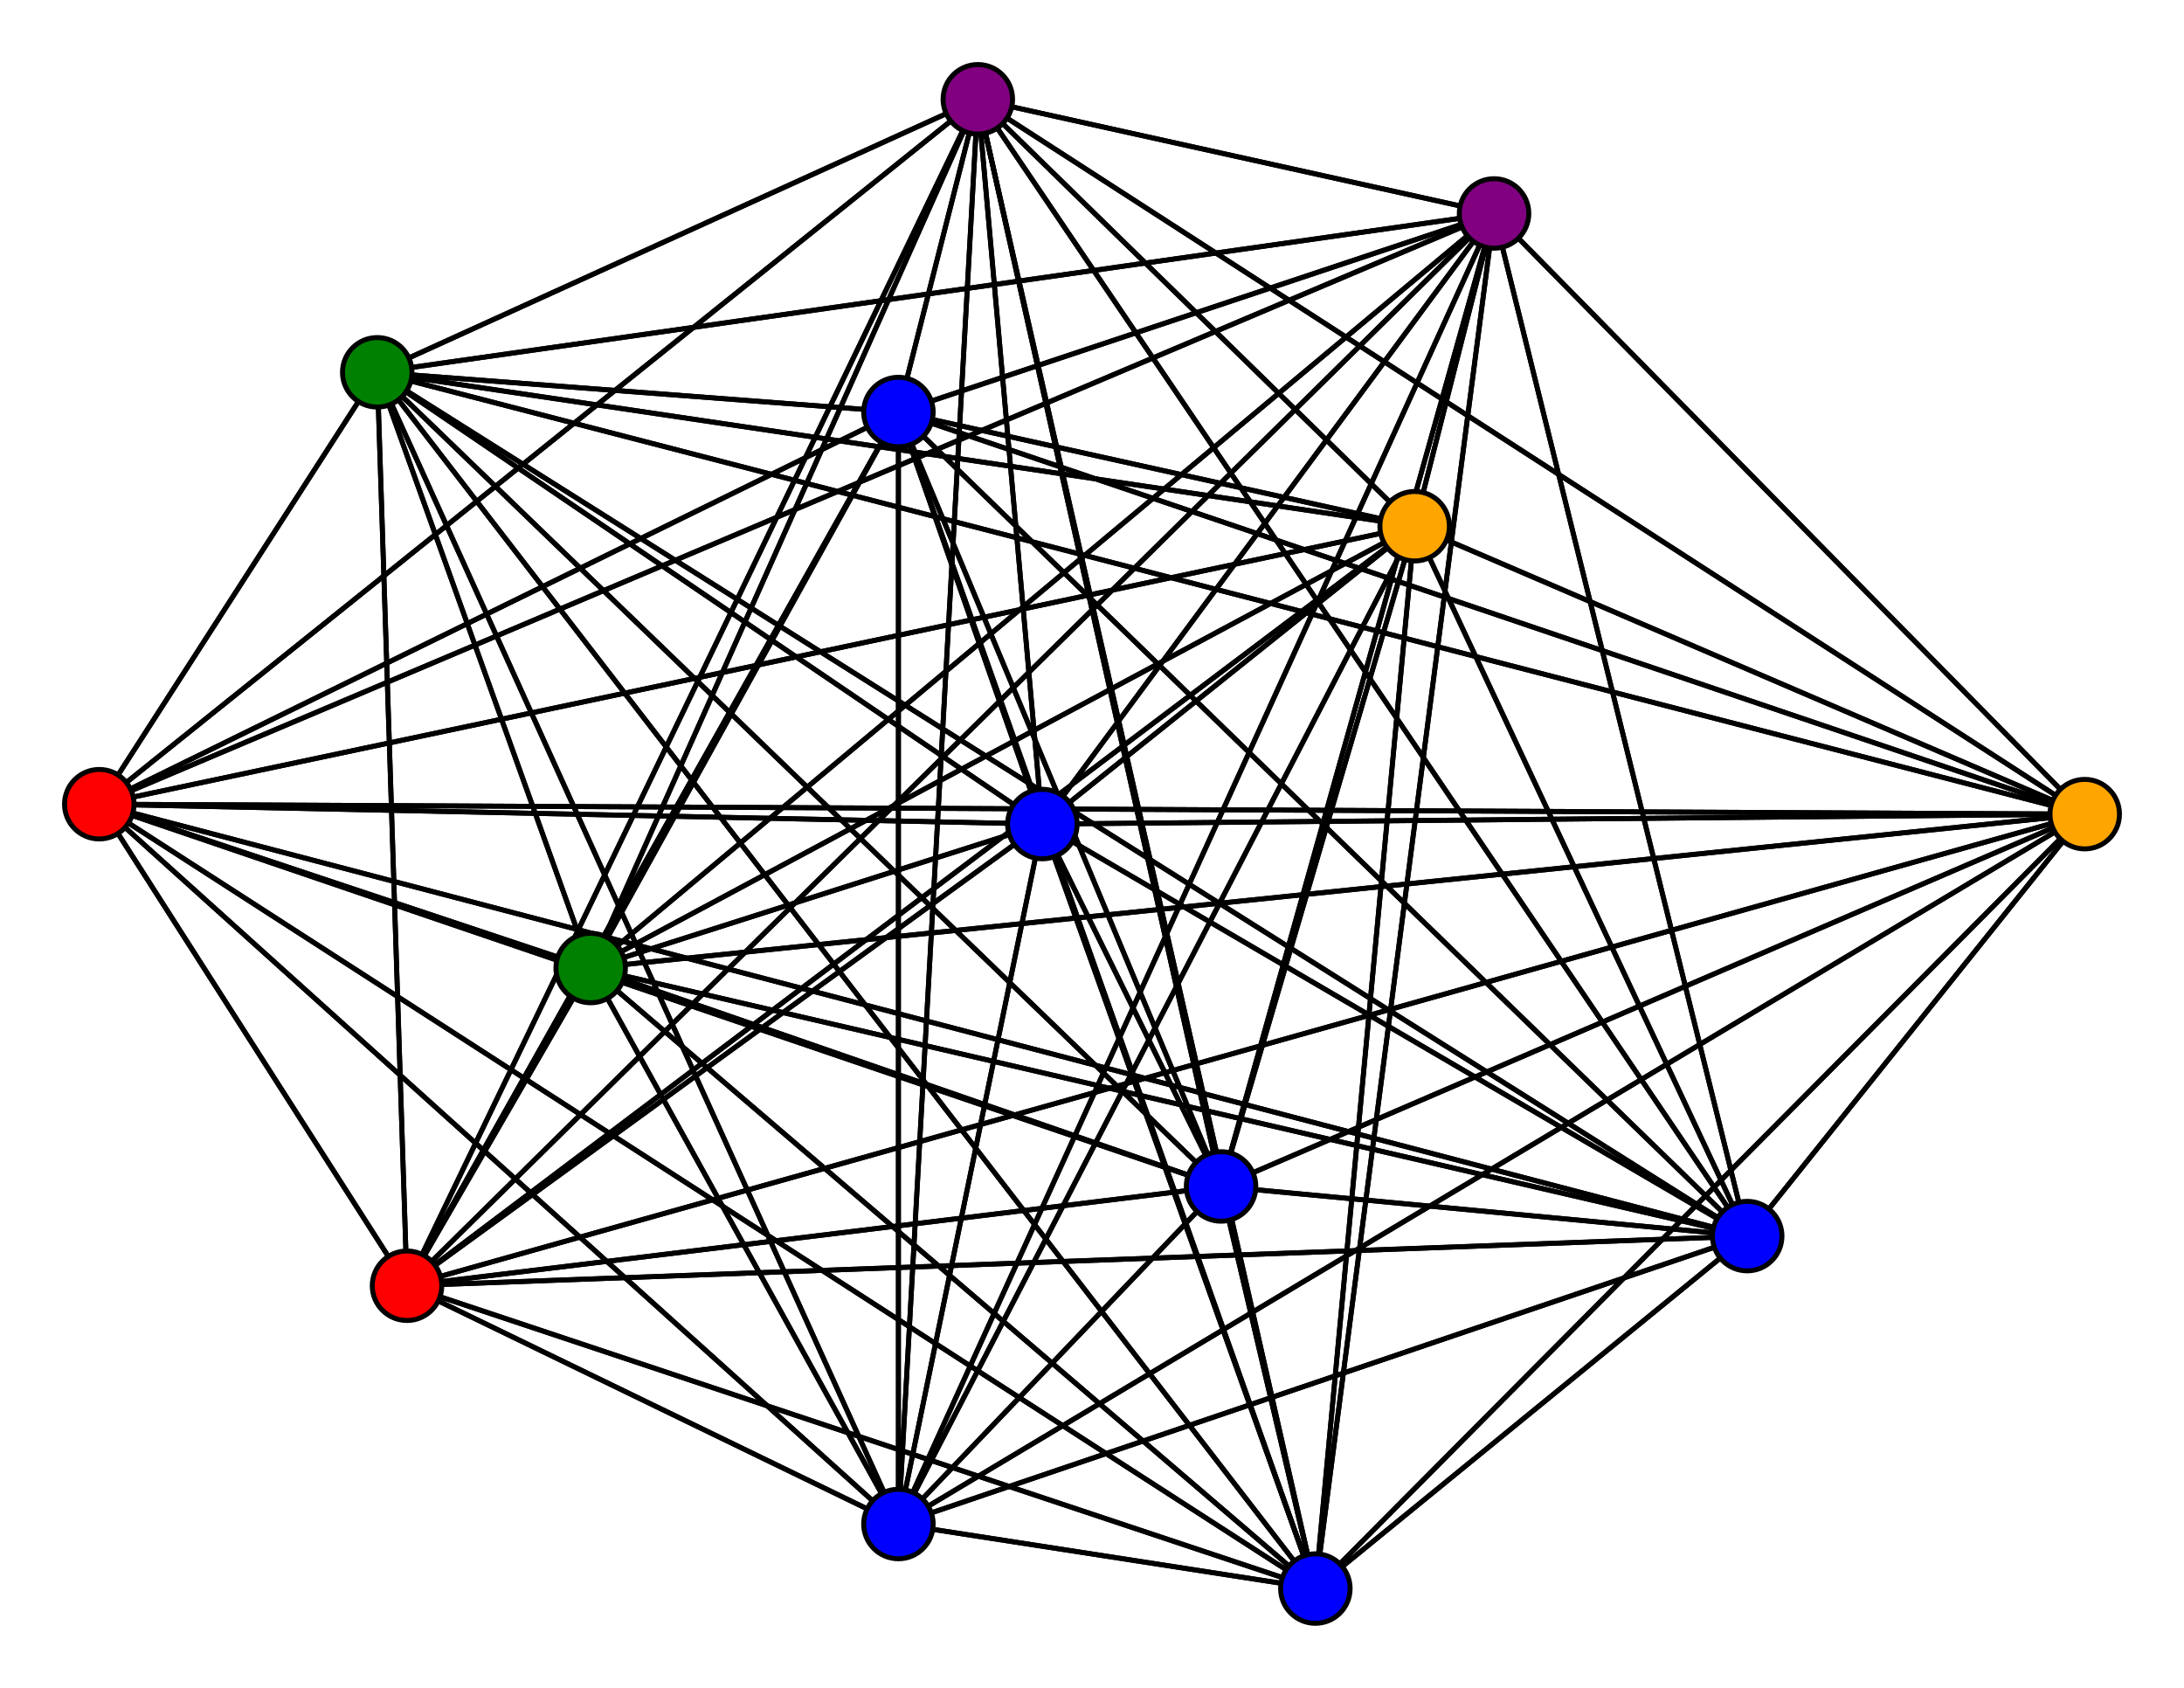 <svg width="440" height="340" xmlns="http://www.w3.org/2000/svg">
<path stroke-width="1" stroke="black" d="M 210 166 285 106"/>
<path stroke-width="1" stroke="black" d="M 265 320 301 43"/>
<path stroke-width="1" stroke="black" d="M 352 249 210 166"/>
<path stroke-width="1" stroke="black" d="M 352 249 285 106"/>
<path stroke-width="1" stroke="black" d="M 352 249 181 83"/>
<path stroke-width="1" stroke="black" d="M 352 249 197 20"/>
<path stroke-width="1" stroke="black" d="M 352 249 119 195"/>
<path stroke-width="1" stroke="black" d="M 352 249 20 162"/>
<path stroke-width="1" stroke="black" d="M 352 249 181 307"/>
<path stroke-width="1" stroke="black" d="M 265 320 420 164"/>
<path stroke-width="1" stroke="black" d="M 352 249 246 239"/>
<path stroke-width="1" stroke="black" d="M 352 249 82 259"/>
<path stroke-width="1" stroke="black" d="M 352 249 76 75"/>
<path stroke-width="1" stroke="black" d="M 352 249 420 164"/>
<path stroke-width="1" stroke="black" d="M 352 249 301 43"/>
<path stroke-width="1" stroke="black" d="M 82 259 210 166"/>
<path stroke-width="1" stroke="black" d="M 82 259 285 106"/>
<path stroke-width="1" stroke="black" d="M 82 259 181 83"/>
<path stroke-width="1" stroke="black" d="M 82 259 197 20"/>
<path stroke-width="1" stroke="black" d="M 352 249 265 320"/>
<path stroke-width="1" stroke="black" d="M 265 320 76 75"/>
<path stroke-width="1" stroke="black" d="M 265 320 82 259"/>
<path stroke-width="1" stroke="black" d="M 265 320 352 249"/>
<path stroke-width="1" stroke="black" d="M 246 239 181 83"/>
<path stroke-width="1" stroke="black" d="M 246 239 197 20"/>
<path stroke-width="1" stroke="black" d="M 246 239 119 195"/>
<path stroke-width="1" stroke="black" d="M 246 239 20 162"/>
<path stroke-width="1" stroke="black" d="M 246 239 181 307"/>
<path stroke-width="1" stroke="black" d="M 246 239 265 320"/>
<path stroke-width="1" stroke="black" d="M 246 239 352 249"/>
<path stroke-width="1" stroke="black" d="M 246 239 82 259"/>
<path stroke-width="1" stroke="black" d="M 246 239 76 75"/>
<path stroke-width="1" stroke="black" d="M 246 239 420 164"/>
<path stroke-width="1" stroke="black" d="M 246 239 301 43"/>
<path stroke-width="1" stroke="black" d="M 265 320 210 166"/>
<path stroke-width="1" stroke="black" d="M 265 320 285 106"/>
<path stroke-width="1" stroke="black" d="M 265 320 181 83"/>
<path stroke-width="1" stroke="black" d="M 265 320 197 20"/>
<path stroke-width="1" stroke="black" d="M 265 320 119 195"/>
<path stroke-width="1" stroke="black" d="M 265 320 20 162"/>
<path stroke-width="1" stroke="black" d="M 265 320 181 307"/>
<path stroke-width="1" stroke="black" d="M 265 320 246 239"/>
<path stroke-width="1" stroke="black" d="M 82 259 119 195"/>
<path stroke-width="1" stroke="black" d="M 82 259 20 162"/>
<path stroke-width="1" stroke="black" d="M 82 259 181 307"/>
<path stroke-width="1" stroke="black" d="M 82 259 246 239"/>
<path stroke-width="1" stroke="black" d="M 420 164 20 162"/>
<path stroke-width="1" stroke="black" d="M 420 164 181 307"/>
<path stroke-width="1" stroke="black" d="M 420 164 246 239"/>
<path stroke-width="1" stroke="black" d="M 420 164 265 320"/>
<path stroke-width="1" stroke="black" d="M 420 164 352 249"/>
<path stroke-width="1" stroke="black" d="M 420 164 82 259"/>
<path stroke-width="1" stroke="black" d="M 420 164 76 75"/>
<path stroke-width="1" stroke="black" d="M 420 164 301 43"/>
<path stroke-width="1" stroke="black" d="M 301 43 210 166"/>
<path stroke-width="1" stroke="black" d="M 301 43 285 106"/>
<path stroke-width="1" stroke="black" d="M 301 43 181 83"/>
<path stroke-width="1" stroke="black" d="M 301 43 197 20"/>
<path stroke-width="1" stroke="black" d="M 301 43 119 195"/>
<path stroke-width="1" stroke="black" d="M 301 43 20 162"/>
<path stroke-width="1" stroke="black" d="M 301 43 181 307"/>
<path stroke-width="1" stroke="black" d="M 301 43 246 239"/>
<path stroke-width="1" stroke="black" d="M 301 43 265 320"/>
<path stroke-width="1" stroke="black" d="M 301 43 352 249"/>
<path stroke-width="1" stroke="black" d="M 301 43 82 259"/>
<path stroke-width="1" stroke="black" d="M 420 164 119 195"/>
<path stroke-width="1" stroke="black" d="M 246 239 285 106"/>
<path stroke-width="1" stroke="black" d="M 420 164 197 20"/>
<path stroke-width="1" stroke="black" d="M 420 164 285 106"/>
<path stroke-width="1" stroke="black" d="M 82 259 265 320"/>
<path stroke-width="1" stroke="black" d="M 82 259 352 249"/>
<path stroke-width="1" stroke="black" d="M 82 259 76 75"/>
<path stroke-width="1" stroke="black" d="M 82 259 420 164"/>
<path stroke-width="1" stroke="black" d="M 82 259 301 43"/>
<path stroke-width="1" stroke="black" d="M 76 75 210 166"/>
<path stroke-width="1" stroke="black" d="M 76 75 285 106"/>
<path stroke-width="1" stroke="black" d="M 76 75 181 83"/>
<path stroke-width="1" stroke="black" d="M 76 75 197 20"/>
<path stroke-width="1" stroke="black" d="M 76 75 119 195"/>
<path stroke-width="1" stroke="black" d="M 76 75 20 162"/>
<path stroke-width="1" stroke="black" d="M 76 75 181 307"/>
<path stroke-width="1" stroke="black" d="M 76 75 246 239"/>
<path stroke-width="1" stroke="black" d="M 76 75 265 320"/>
<path stroke-width="1" stroke="black" d="M 76 75 352 249"/>
<path stroke-width="1" stroke="black" d="M 76 75 82 259"/>
<path stroke-width="1" stroke="black" d="M 76 75 420 164"/>
<path stroke-width="1" stroke="black" d="M 76 75 301 43"/>
<path stroke-width="1" stroke="black" d="M 420 164 210 166"/>
<path stroke-width="1" stroke="black" d="M 420 164 181 83"/>
<path stroke-width="1" stroke="black" d="M 246 239 210 166"/>
<path stroke-width="1" stroke="black" d="M 181 307 301 43"/>
<path stroke-width="1" stroke="black" d="M 181 307 420 164"/>
<path stroke-width="1" stroke="black" d="M 285 106 420 164"/>
<path stroke-width="1" stroke="black" d="M 285 106 301 43"/>
<path stroke-width="1" stroke="black" d="M 181 83 210 166"/>
<path stroke-width="1" stroke="black" d="M 181 83 285 106"/>
<path stroke-width="1" stroke="black" d="M 181 83 197 20"/>
<path stroke-width="1" stroke="black" d="M 181 83 119 195"/>
<path stroke-width="1" stroke="black" d="M 181 83 20 162"/>
<path stroke-width="1" stroke="black" d="M 181 83 181 307"/>
<path stroke-width="1" stroke="black" d="M 181 83 246 239"/>
<path stroke-width="1" stroke="black" d="M 181 83 265 320"/>
<path stroke-width="1" stroke="black" d="M 181 83 352 249"/>
<path stroke-width="1" stroke="black" d="M 181 83 82 259"/>
<path stroke-width="1" stroke="black" d="M 181 83 76 75"/>
<path stroke-width="1" stroke="black" d="M 181 83 420 164"/>
<path stroke-width="1" stroke="black" d="M 181 83 301 43"/>
<path stroke-width="1" stroke="black" d="M 197 20 210 166"/>
<path stroke-width="1" stroke="black" d="M 197 20 285 106"/>
<path stroke-width="1" stroke="black" d="M 197 20 181 83"/>
<path stroke-width="1" stroke="black" d="M 197 20 119 195"/>
<path stroke-width="1" stroke="black" d="M 285 106 76 75"/>
<path stroke-width="1" stroke="black" d="M 197 20 20 162"/>
<path stroke-width="1" stroke="black" d="M 285 106 82 259"/>
<path stroke-width="1" stroke="black" d="M 285 106 265 320"/>
<path stroke-width="1" stroke="black" d="M 210 166 181 83"/>
<path stroke-width="1" stroke="black" d="M 210 166 197 20"/>
<path stroke-width="1" stroke="black" d="M 210 166 119 195"/>
<path stroke-width="1" stroke="black" d="M 210 166 20 162"/>
<path stroke-width="1" stroke="black" d="M 210 166 181 307"/>
<path stroke-width="1" stroke="black" d="M 210 166 246 239"/>
<path stroke-width="1" stroke="black" d="M 210 166 265 320"/>
<path stroke-width="1" stroke="black" d="M 210 166 352 249"/>
<path stroke-width="1" stroke="black" d="M 210 166 82 259"/>
<path stroke-width="1" stroke="black" d="M 210 166 76 75"/>
<path stroke-width="1" stroke="black" d="M 210 166 420 164"/>
<path stroke-width="1" stroke="black" d="M 210 166 301 43"/>
<path stroke-width="1" stroke="black" d="M 285 106 210 166"/>
<path stroke-width="1" stroke="black" d="M 285 106 181 83"/>
<path stroke-width="1" stroke="black" d="M 285 106 197 20"/>
<path stroke-width="1" stroke="black" d="M 285 106 119 195"/>
<path stroke-width="1" stroke="black" d="M 285 106 20 162"/>
<path stroke-width="1" stroke="black" d="M 285 106 181 307"/>
<path stroke-width="1" stroke="black" d="M 285 106 246 239"/>
<path stroke-width="1" stroke="black" d="M 285 106 352 249"/>
<path stroke-width="1" stroke="black" d="M 301 43 76 75"/>
<path stroke-width="1" stroke="black" d="M 197 20 181 307"/>
<path stroke-width="1" stroke="black" d="M 197 20 265 320"/>
<path stroke-width="1" stroke="black" d="M 20 162 181 307"/>
<path stroke-width="1" stroke="black" d="M 20 162 246 239"/>
<path stroke-width="1" stroke="black" d="M 20 162 265 320"/>
<path stroke-width="1" stroke="black" d="M 20 162 352 249"/>
<path stroke-width="1" stroke="black" d="M 20 162 82 259"/>
<path stroke-width="1" stroke="black" d="M 20 162 76 75"/>
<path stroke-width="1" stroke="black" d="M 20 162 420 164"/>
<path stroke-width="1" stroke="black" d="M 20 162 301 43"/>
<path stroke-width="1" stroke="black" d="M 181 307 210 166"/>
<path stroke-width="1" stroke="black" d="M 181 307 285 106"/>
<path stroke-width="1" stroke="black" d="M 181 307 181 83"/>
<path stroke-width="1" stroke="black" d="M 181 307 197 20"/>
<path stroke-width="1" stroke="black" d="M 181 307 119 195"/>
<path stroke-width="1" stroke="black" d="M 181 307 20 162"/>
<path stroke-width="1" stroke="black" d="M 181 307 246 239"/>
<path stroke-width="1" stroke="black" d="M 181 307 265 320"/>
<path stroke-width="1" stroke="black" d="M 181 307 352 249"/>
<path stroke-width="1" stroke="black" d="M 181 307 82 259"/>
<path stroke-width="1" stroke="black" d="M 181 307 76 75"/>
<path stroke-width="1" stroke="black" d="M 20 162 119 195"/>
<path stroke-width="1" stroke="black" d="M 197 20 246 239"/>
<path stroke-width="1" stroke="black" d="M 20 162 197 20"/>
<path stroke-width="1" stroke="black" d="M 20 162 285 106"/>
<path stroke-width="1" stroke="black" d="M 197 20 352 249"/>
<path stroke-width="1" stroke="black" d="M 197 20 82 259"/>
<path stroke-width="1" stroke="black" d="M 197 20 76 75"/>
<path stroke-width="1" stroke="black" d="M 197 20 420 164"/>
<path stroke-width="1" stroke="black" d="M 197 20 301 43"/>
<path stroke-width="1" stroke="black" d="M 119 195 210 166"/>
<path stroke-width="1" stroke="black" d="M 119 195 285 106"/>
<path stroke-width="1" stroke="black" d="M 119 195 181 83"/>
<path stroke-width="1" stroke="black" d="M 119 195 197 20"/>
<path stroke-width="1" stroke="black" d="M 119 195 20 162"/>
<path stroke-width="1" stroke="black" d="M 119 195 181 307"/>
<path stroke-width="1" stroke="black" d="M 119 195 246 239"/>
<path stroke-width="1" stroke="black" d="M 119 195 265 320"/>
<path stroke-width="1" stroke="black" d="M 119 195 352 249"/>
<path stroke-width="1" stroke="black" d="M 119 195 82 259"/>
<path stroke-width="1" stroke="black" d="M 119 195 76 75"/>
<path stroke-width="1" stroke="black" d="M 119 195 420 164"/>
<path stroke-width="1" stroke="black" d="M 119 195 301 43"/>
<path stroke-width="1" stroke="black" d="M 20 162 210 166"/>
<path stroke-width="1" stroke="black" d="M 20 162 181 83"/>
<path stroke-width="1" stroke="black" d="M 301 43 420 164"/>
<circle cx="210" cy="166" r="7.0" style="fill:blue;stroke:black;stroke-width:1.0"/>
<circle cx="285" cy="106" r="7.0" style="fill:orange;stroke:black;stroke-width:1.0"/>
<circle cx="181" cy="83" r="7.0" style="fill:blue;stroke:black;stroke-width:1.0"/>
<circle cx="197" cy="20" r="7.0" style="fill:purple;stroke:black;stroke-width:1.0"/>
<circle cx="119" cy="195" r="7.0" style="fill:green;stroke:black;stroke-width:1.0"/>
<circle cx="20" cy="162" r="7.0" style="fill:red;stroke:black;stroke-width:1.0"/>
<circle cx="181" cy="307" r="7.0" style="fill:blue;stroke:black;stroke-width:1.0"/>
<circle cx="246" cy="239" r="7.0" style="fill:blue;stroke:black;stroke-width:1.0"/>
<circle cx="265" cy="320" r="7.0" style="fill:blue;stroke:black;stroke-width:1.0"/>
<circle cx="352" cy="249" r="7.0" style="fill:blue;stroke:black;stroke-width:1.0"/>
<circle cx="82" cy="259" r="7.0" style="fill:red;stroke:black;stroke-width:1.0"/>
<circle cx="76" cy="75" r="7.0" style="fill:green;stroke:black;stroke-width:1.0"/>
<circle cx="420" cy="164" r="7.0" style="fill:orange;stroke:black;stroke-width:1.0"/>
<circle cx="301" cy="43" r="7.0" style="fill:purple;stroke:black;stroke-width:1.0"/>
</svg>

